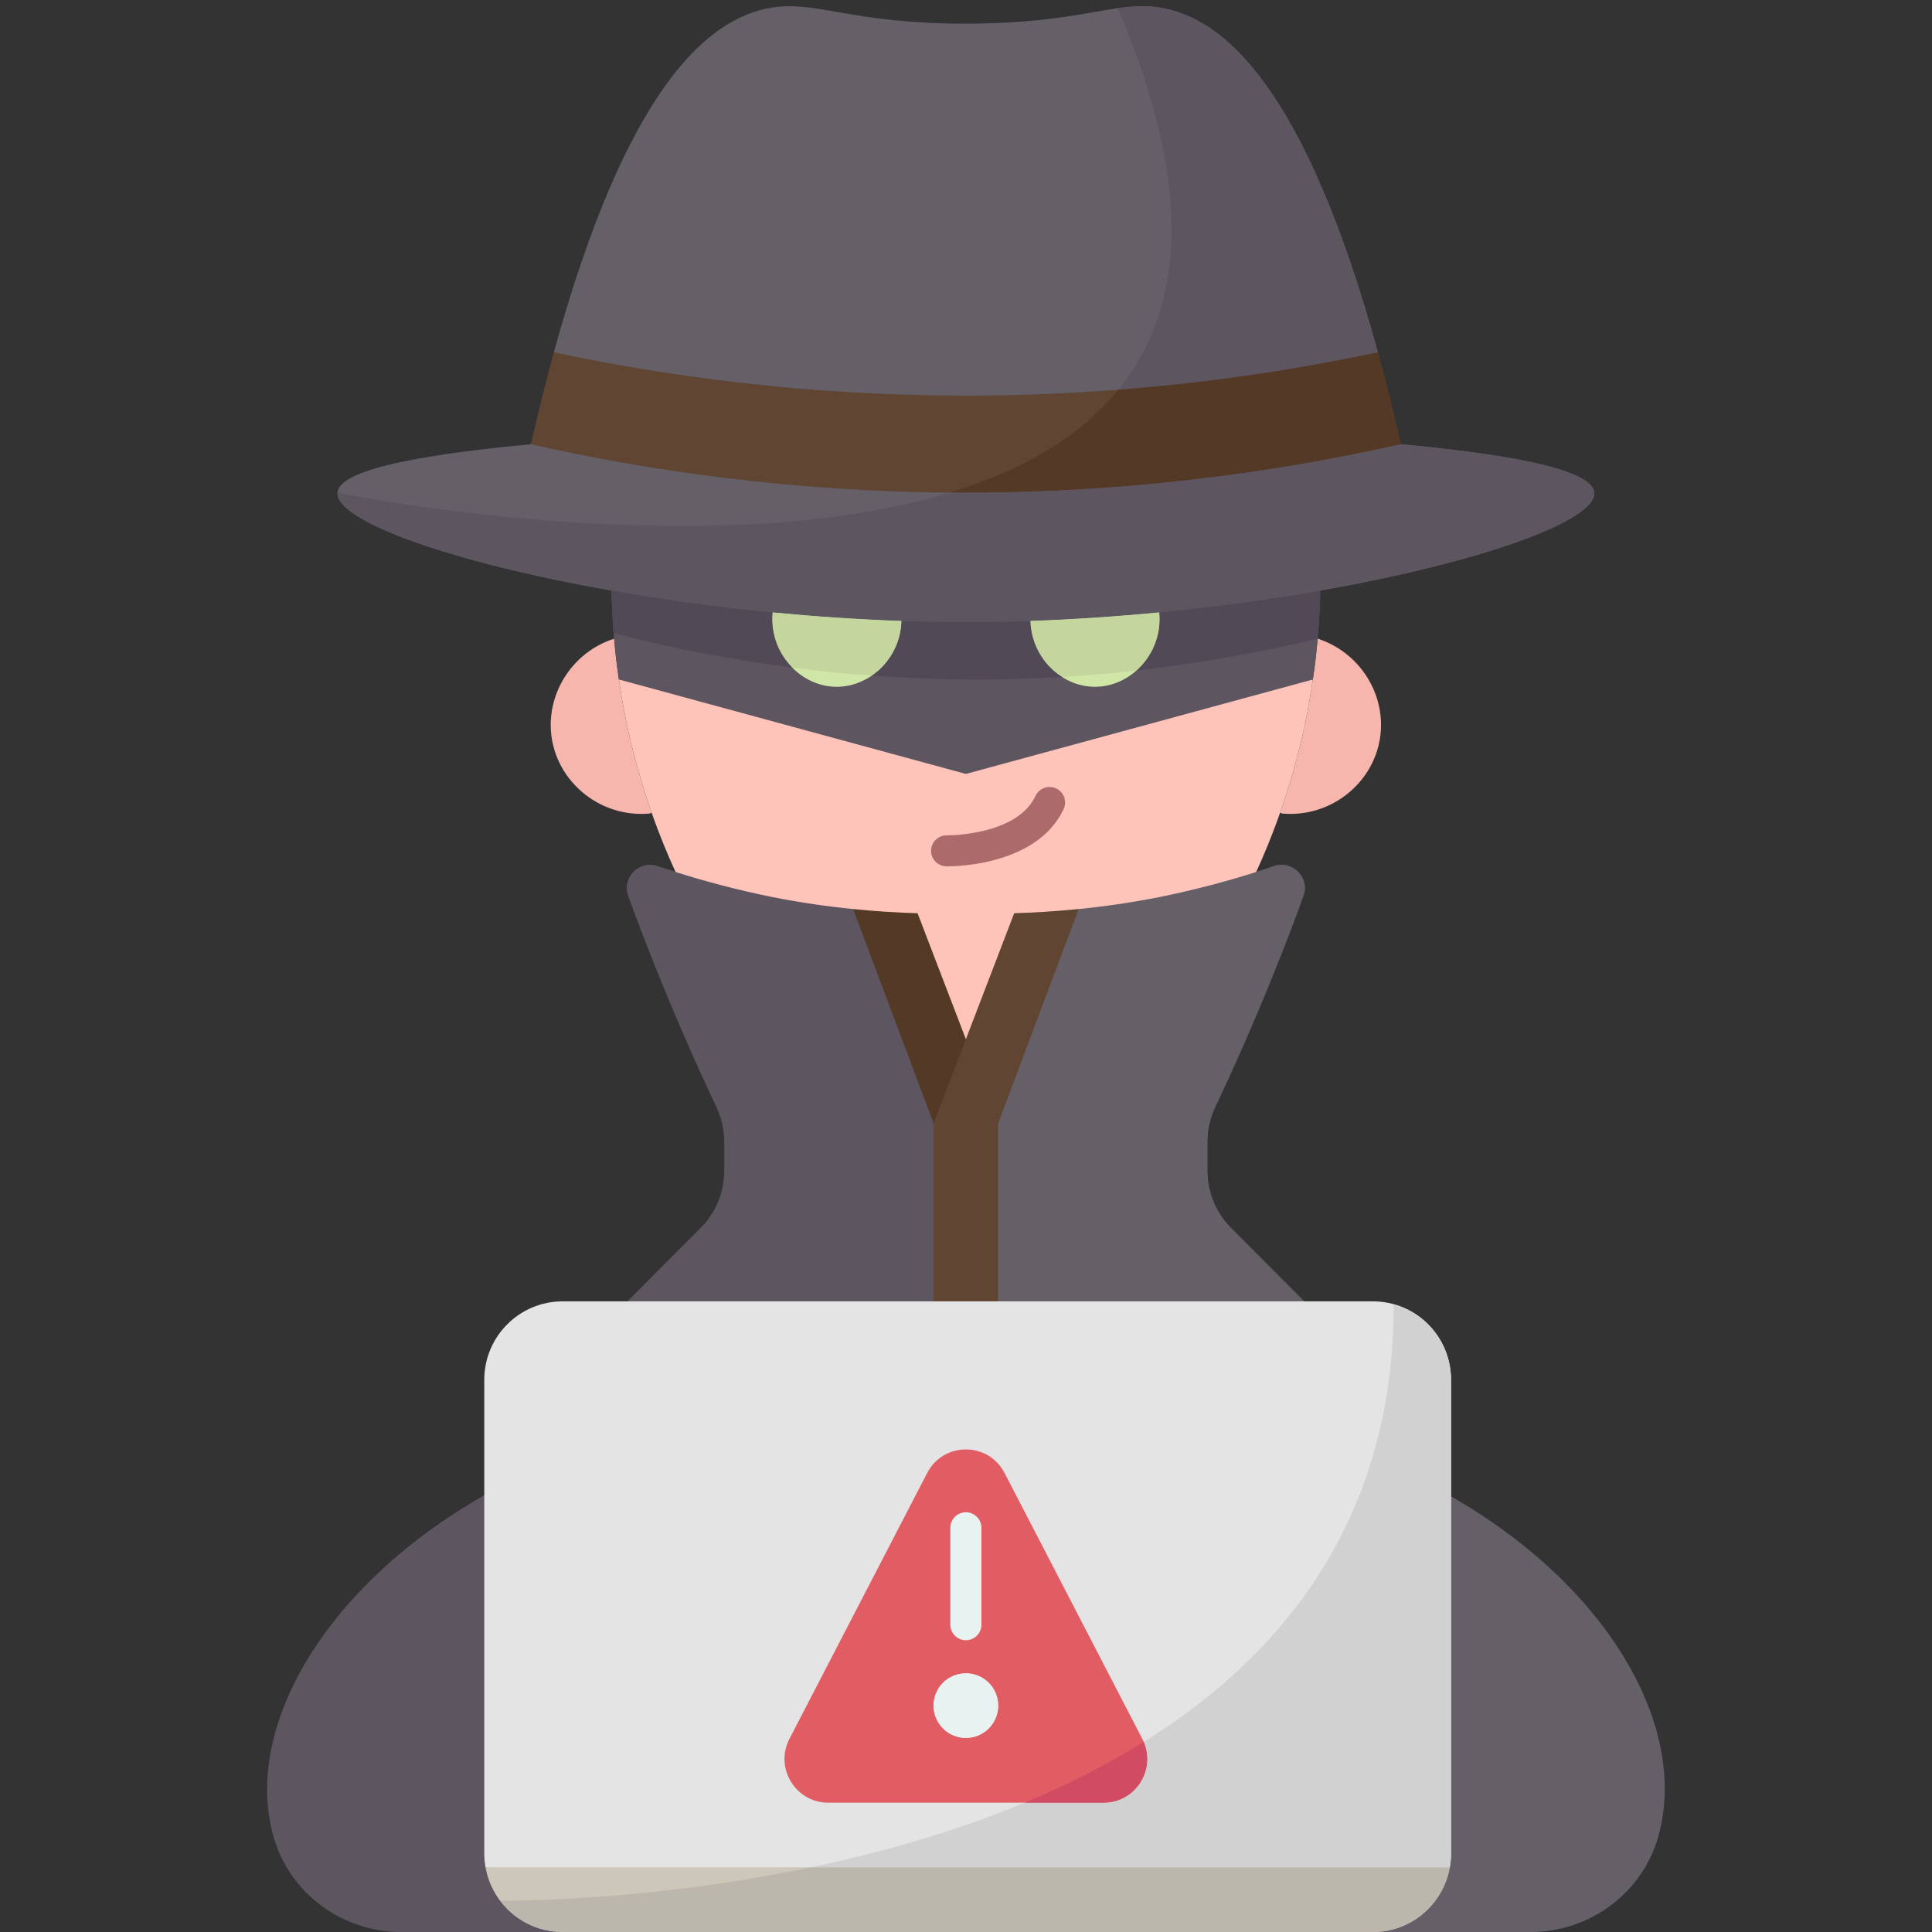 <svg xmlns="http://www.w3.org/2000/svg" xmlns:xlink="http://www.w3.org/1999/xlink" width="500" zoomAndPan="magnify" viewBox="0 0 375 375" height="500" preserveAspectRatio="xMidYMid meet" version="1.0"><rect x="0" y="0" width="375" height="375" fill="#333333" stroke="none"/><path fill="#604533" d="M 209.359 176.445 C 209.625 195.594 206.965 211.918 193.746 218.047 C 198.832 229.738 198.996 241.258 193.746 252.59 L 187.477 259.141 L 181.207 252.59 C 175.094 240.863 174.855 229.34 181.207 218.047 C 180.992 211.328 182.227 205.414 187.477 201.738 L 187.477 201.707 C 186.859 190.559 189.82 182.277 196.852 177.262 C 200.711 177.141 204.898 176.898 209.359 176.445 Z M 209.359 176.445 " fill-opacity="1" fill-rule="nonzero"/><path fill="#655f68" d="M 243.848 169.242 L 243.848 169.211 C 245.023 168.848 246.137 168.488 247.254 168.098 C 250.871 166.859 254.336 170.355 253.012 173.945 C 251.109 179.129 249.09 184.402 246.891 189.801 C 243.305 198.664 239.598 207.043 235.887 214.91 C 234.895 216.992 234.383 219.25 234.383 221.574 L 234.383 227.301 C 234.383 231.43 236.039 235.41 238.934 238.305 L 253.16 252.59 C 229.867 259.039 207.723 263.352 193.746 252.59 L 193.746 218.047 L 209.359 176.445 C 221.336 166.445 232.863 163.477 243.848 169.242 Z M 243.848 169.242 " fill-opacity="1" fill-rule="nonzero"/><path fill="#5d5560" d="M 165.59 176.445 C 176.52 186.051 180.691 200.684 181.207 218.047 L 181.207 252.59 C 158.938 265.484 138.703 267.75 121.789 252.59 L 136.02 238.305 C 138.914 235.41 140.57 231.43 140.57 227.301 L 140.57 221.574 C 140.57 219.25 140.059 216.992 139.062 214.91 C 135.355 207.043 131.648 198.664 128.062 189.801 C 125.859 184.402 123.84 179.129 121.941 173.945 C 120.613 170.355 124.082 166.859 127.699 168.098 C 128.812 168.488 129.93 168.848 131.105 169.211 L 131.105 169.242 C 145.555 163.477 156.848 166.434 165.59 176.445 Z M 165.59 176.445 " fill-opacity="1" fill-rule="nonzero"/><path fill="#655f68" d="M 281.648 290.453 C 312.004 307.785 327.707 335.039 321.953 356.168 C 321.953 356.23 321.922 356.258 321.922 356.32 C 318.848 367.441 308.566 375.008 297.051 375.008 L 266.453 375.008 Z M 281.648 290.453 " fill-opacity="1" fill-rule="nonzero"/><path fill="#5d5560" d="M 108.859 374.98 L 108.859 375.008 L 77.898 375.008 C 66.383 375.008 56.105 367.441 53.031 356.32 C 53.031 356.258 53 356.23 53 356.168 C 47.242 334.945 63.43 307.574 93.996 290.242 Z M 108.859 374.98 " fill-opacity="1" fill-rule="nonzero"/><path fill="#cdc7b9" d="M 187.82 355.871 L 281.406 362.438 C 280.141 369.582 273.961 375.008 266.453 375.008 L 109.219 375.008 C 109.102 375.008 108.98 375.008 108.859 374.98 C 101.535 374.828 95.473 369.461 94.238 362.438 Z M 187.82 355.871 " fill-opacity="1" fill-rule="nonzero"/><path fill="#e4e4e4" d="M 281.648 290.453 L 281.648 359.754 C 281.648 360.66 281.559 361.566 281.406 362.438 L 94.238 362.438 C 94.086 361.566 93.996 360.66 93.996 359.754 L 93.996 267.844 C 93.996 259.402 100.809 252.59 109.219 252.59 L 266.453 252.59 C 274.867 252.59 281.648 259.402 281.648 267.844 Z M 281.648 290.453 " fill-opacity="1" fill-rule="nonzero"/><path fill="#f7b6ad" d="M 255.754 123.965 C 264.074 126.648 269.199 135.027 267.84 143.406 C 266.395 152.238 258.105 158.75 248.879 157.906 L 248.457 157.758 C 250.207 152.812 251.836 147.266 253.16 141.176 C 253.855 137.949 254.398 134.848 254.82 131.891 C 255.242 129.117 255.543 126.496 255.754 123.965 Z M 255.754 123.965 " fill-opacity="1" fill-rule="nonzero"/><path fill="#f7b6ad" d="M 126.492 157.758 L 126.07 157.906 C 116.848 158.75 108.559 152.238 107.109 143.406 C 105.754 135.027 110.879 126.648 119.199 123.965 C 119.41 126.496 119.711 129.117 120.133 131.891 C 120.555 134.848 121.098 137.949 121.789 141.176 C 123.117 147.266 124.746 152.812 126.492 157.758 Z M 126.492 157.758 " fill-opacity="1" fill-rule="nonzero"/><path fill="#543927" d="M 187.477 201.707 L 187.477 201.738 L 181.207 218.047 L 165.59 176.445 C 170.336 172.359 174.5 173.02 178.102 177.262 C 186.211 181.418 188.539 190.207 187.477 201.707 Z M 187.477 201.707 " fill-opacity="1" fill-rule="nonzero"/><path fill="#fec4b9" d="M 254.82 131.891 C 254.398 134.848 253.855 137.949 253.16 141.176 C 251.836 147.266 250.207 152.812 248.457 157.758 C 246.98 162.008 245.383 165.836 243.848 169.211 L 243.848 169.242 C 238.18 171.051 231.879 172.738 225.008 174.125 C 219.488 175.211 214.246 175.965 209.359 176.445 C 204.898 176.898 200.711 177.141 196.852 177.262 L 187.477 201.707 L 178.102 177.262 C 174.242 177.141 170.051 176.898 165.59 176.445 C 160.707 175.965 155.461 175.211 149.945 174.125 C 143.074 172.738 136.773 171.051 131.105 169.242 L 131.105 169.211 C 129.566 165.836 127.969 162.008 126.492 157.758 C 124.746 152.812 123.117 147.266 121.789 141.176 C 121.098 137.949 120.555 134.848 120.133 131.891 Z M 254.82 131.891 " fill-opacity="1" fill-rule="nonzero"/><path fill="#5d5560" d="M 174.965 120.527 C 166.613 125.656 158.273 125.121 149.945 118.871 C 140.598 109.773 129.922 108.914 118.688 114.621 L 118.688 114.648 C 118.746 117.512 118.898 120.648 119.199 123.965 C 119.41 126.496 119.711 129.117 120.133 131.891 L 187.477 150.219 L 254.82 131.891 C 255.242 129.117 255.543 126.496 255.754 123.965 C 256.055 120.648 256.207 117.512 256.266 114.648 L 256.266 114.621 C 246.574 108.453 236.027 109.719 225.008 118.871 C 217.68 123.797 209.168 123.621 199.984 120.527 C 192.207 113.176 184.008 111.309 174.965 120.527 Z M 174.965 120.527 " fill-opacity="1" fill-rule="nonzero"/><path fill="#655f68" d="M 271.91 86.223 C 302.719 89.086 309.262 92.793 309.441 95.629 C 309.832 101.086 287.496 109.133 256.266 114.621 C 246.559 116.336 236.008 117.816 225.008 118.871 C 218.137 125.242 209.793 125.777 199.984 120.527 C 195.824 120.68 191.664 120.738 187.477 120.738 C 183.285 120.738 179.125 120.68 174.965 120.527 C 165.906 125.199 157.41 125.789 149.945 118.871 C 138.941 117.816 128.391 116.336 118.688 114.621 C 87.457 109.133 65.117 101.086 65.512 95.629 C 65.691 92.793 72.234 89.086 103.039 86.223 Z M 271.91 86.223 " fill-opacity="1" fill-rule="nonzero"/><path fill="#604533" d="M 267.449 68.379 C 268.957 73.863 270.434 79.801 271.91 86.223 C 239.176 93.609 210.203 95.629 187.477 95.629 C 153.926 95.629 125.195 91.227 103.039 86.223 C 104.52 79.801 105.996 73.863 107.504 68.379 Z M 267.449 68.379 " fill-opacity="1" fill-rule="nonzero"/><path fill="#655f68" d="M 225.008 1.457 C 237.605 3.387 253.344 17.102 267.449 68.379 C 236.52 74.949 209.148 76.789 187.477 76.789 C 156.125 76.789 129.023 72.961 107.504 68.379 C 121.609 17.102 137.344 3.387 149.945 1.457 C 158.719 0.129 165.199 4.59 187.477 4.59 C 209.754 4.59 216.234 0.129 225.008 1.457 Z M 225.008 1.457 " fill-opacity="1" fill-rule="nonzero"/><path fill="#e15c63" d="M 221.719 337.508 C 224.645 343.145 220.543 349.898 214.215 349.898 L 160.738 349.898 C 154.406 349.898 150.309 343.145 153.23 337.508 L 179.969 285.902 C 183.137 279.812 191.816 279.812 194.98 285.902 Z M 193.746 331.059 C 193.746 327.59 190.941 324.789 187.477 324.789 C 184.008 324.789 181.207 327.59 181.207 331.059 C 181.207 334.523 184.008 337.328 187.477 337.328 C 190.941 337.328 193.746 334.523 193.746 331.059 Z M 193.746 331.059 " fill-opacity="1" fill-rule="nonzero"/><path fill="#e7f2f1" d="M 193.746 331.059 C 193.746 331.469 193.707 331.879 193.625 332.281 C 193.547 332.684 193.426 333.078 193.27 333.457 C 193.109 333.836 192.918 334.199 192.688 334.543 C 192.461 334.883 192.199 335.199 191.91 335.492 C 191.617 335.781 191.301 336.043 190.961 336.27 C 190.617 336.5 190.254 336.691 189.875 336.852 C 189.496 337.008 189.102 337.129 188.699 337.207 C 188.297 337.289 187.887 337.328 187.477 337.328 C 187.062 337.328 186.656 337.289 186.254 337.207 C 185.848 337.129 185.457 337.008 185.078 336.852 C 184.695 336.691 184.336 336.5 183.992 336.27 C 183.648 336.043 183.332 335.781 183.043 335.492 C 182.75 335.199 182.492 334.883 182.262 334.543 C 182.035 334.199 181.84 333.836 181.684 333.457 C 181.527 333.078 181.406 332.684 181.328 332.281 C 181.246 331.879 181.207 331.469 181.207 331.059 C 181.207 330.645 181.246 330.238 181.328 329.836 C 181.406 329.43 181.527 329.039 181.684 328.66 C 181.84 328.277 182.035 327.918 182.262 327.574 C 182.492 327.23 182.75 326.914 183.043 326.625 C 183.332 326.332 183.648 326.074 183.992 325.844 C 184.336 325.617 184.695 325.422 185.078 325.266 C 185.457 325.109 185.848 324.988 186.254 324.91 C 186.656 324.828 187.062 324.789 187.477 324.789 C 187.887 324.789 188.297 324.828 188.699 324.91 C 189.102 324.988 189.496 325.109 189.875 325.266 C 190.254 325.422 190.617 325.617 190.961 325.844 C 191.301 326.074 191.617 326.332 191.91 326.625 C 192.199 326.914 192.461 327.23 192.688 327.574 C 192.918 327.918 193.109 328.277 193.27 328.66 C 193.426 329.039 193.547 329.43 193.625 329.836 C 193.707 330.238 193.746 330.645 193.746 331.059 Z M 193.746 331.059 " fill-opacity="1" fill-rule="nonzero"/><path fill="#d0e6a6" d="M 225.008 118.871 C 225.758 126.707 219.578 133.34 212.496 133.309 C 206.016 133.277 200.195 127.703 199.984 120.527 C 208.457 120.227 216.867 119.652 225.008 118.871 Z M 225.008 118.871 " fill-opacity="1" fill-rule="nonzero"/><path fill="#d0e6a6" d="M 174.965 120.527 C 174.754 127.703 168.938 133.277 162.457 133.309 C 155.371 133.34 149.191 126.707 149.945 118.871 C 158.086 119.652 166.496 120.227 174.965 120.527 Z M 174.965 120.527 " fill-opacity="1" fill-rule="nonzero"/><path fill="#bcb7ad" d="M 97.102 368.918 C 98.246 368.918 125.105 369.191 157.391 362.438 L 281.406 362.438 C 280.141 369.582 273.961 375.008 266.453 375.008 L 109.219 375.008 C 109.102 375.008 108.98 375.008 108.859 374.98 C 104.035 374.887 99.785 372.539 97.102 368.918 Z M 97.102 368.918 " fill-opacity="1" fill-rule="nonzero"/><path fill="#d1d1d1" d="M 157.391 362.438 C 170.777 359.637 185.094 355.625 198.871 349.898 L 214.215 349.898 C 220.332 349.898 224.344 343.629 221.992 338.113 C 249.453 321.02 270.523 294.461 270.523 253.164 C 276.945 254.914 281.648 260.82 281.648 267.844 L 281.648 359.754 C 281.648 360.66 281.559 361.566 281.406 362.438 Z M 157.391 362.438 " fill-opacity="1" fill-rule="nonzero"/><path fill="#d14b62" d="M 221.992 338.113 C 224.344 343.629 220.332 349.898 214.215 349.898 L 198.871 349.898 C 206.859 346.582 214.668 342.695 221.992 338.113 Z M 221.992 338.113 " fill-opacity="1" fill-rule="nonzero"/><path fill="#5d5560" d="M 217.078 75.641 C 229.469 60.418 232.18 37.027 216.957 1.605 C 219.762 1.184 222.293 1.035 225.008 1.457 C 237.605 3.387 253.344 17.102 267.449 68.379 C 249.301 72.234 232.359 74.465 217.078 75.641 Z M 217.078 75.641 " fill-opacity="1" fill-rule="nonzero"/><path fill="#543927" d="M 267.449 68.379 C 268.957 73.863 270.434 79.801 271.91 86.223 C 239.176 93.609 210.203 95.629 187.477 95.629 C 186.449 95.629 185.426 95.629 184.402 95.598 C 197.754 91.527 209.301 85.199 217.078 75.641 C 232.359 74.465 249.301 72.234 267.449 68.379 Z M 267.449 68.379 " fill-opacity="1" fill-rule="nonzero"/><path fill="#5d5560" d="M 309.441 95.629 C 309.832 101.086 287.496 109.133 256.266 114.621 C 246.559 116.336 236.008 117.816 225.008 118.871 C 216.867 119.652 208.457 120.227 199.984 120.527 C 195.824 120.68 191.664 120.738 187.477 120.738 C 183.285 120.738 179.125 120.68 174.965 120.527 C 166.496 120.227 158.086 119.652 149.945 118.871 C 138.941 117.816 128.391 116.336 118.688 114.621 C 87.457 109.133 65.117 101.086 65.512 95.629 C 65.512 95.629 136.441 110.219 184.402 95.598 C 185.426 95.629 186.449 95.629 187.477 95.629 C 210.203 95.629 239.176 93.609 271.91 86.223 C 302.719 89.086 309.262 92.793 309.441 95.629 Z M 309.441 95.629 " fill-opacity="1" fill-rule="nonzero"/><path fill="#524956" d="M 256.266 114.621 L 256.266 114.648 C 256.207 117.512 256.055 120.648 255.754 123.965 C 243.996 126.766 232.27 128.848 220.574 130.145 C 223.59 127.492 225.43 123.391 225.008 118.871 C 236.008 117.816 246.559 116.336 256.266 114.621 Z M 256.266 114.621 " fill-opacity="1" fill-rule="nonzero"/><path fill="#c4d69d" d="M 225.008 118.871 C 225.43 123.391 223.59 127.492 220.574 130.145 C 215.781 130.688 210.957 131.109 206.164 131.41 C 202.637 129.211 200.137 125.199 199.984 120.527 C 208.457 120.227 216.867 119.652 225.008 118.871 Z M 225.008 118.871 " fill-opacity="1" fill-rule="nonzero"/><path fill="#524956" d="M 199.984 120.527 C 200.137 125.199 202.637 129.211 206.164 131.41 C 193.836 132.133 181.508 132.074 169.207 131.137 C 172.523 128.879 174.844 125.02 174.965 120.527 C 179.125 120.68 183.285 120.738 187.477 120.738 C 191.664 120.738 195.824 120.68 199.984 120.527 Z M 199.984 120.527 " fill-opacity="1" fill-rule="nonzero"/><path fill="#c4d69d" d="M 174.965 120.527 C 174.844 125.02 172.523 128.879 169.207 131.137 C 164.055 130.777 158.898 130.234 153.773 129.57 C 151.121 126.918 149.555 123.059 149.945 118.871 C 158.086 119.652 166.496 120.227 174.965 120.527 Z M 174.965 120.527 " fill-opacity="1" fill-rule="nonzero"/><path fill="#524956" d="M 118.688 114.621 C 128.391 116.336 138.941 117.816 149.945 118.871 C 149.555 123.059 151.121 126.918 153.773 129.57 C 142.199 128.094 130.652 125.863 119.109 122.91 C 118.867 119.984 118.746 117.211 118.688 114.648 Z M 118.688 114.621 " fill-opacity="1" fill-rule="nonzero"/><path fill="#e7f2f1" d="M 187.477 293.527 C 185.812 293.527 184.461 294.879 184.461 296.543 L 184.461 315.352 C 184.461 317.016 185.812 318.367 187.477 318.367 C 189.141 318.367 190.492 317.016 190.492 315.352 L 190.492 296.543 C 190.492 294.879 189.141 293.527 187.477 293.527 Z M 187.477 293.527 " fill-opacity="1" fill-rule="nonzero"/><path fill="#ad6a6a" d="M 205.004 153.039 C 203.5 152.332 201.699 152.98 200.992 154.488 C 197.359 162.238 183.91 162.156 183.781 162.129 C 182.074 162.148 180.75 163.434 180.723 165.094 C 180.695 166.758 182.02 168.125 183.68 168.156 C 183.715 168.156 183.785 168.156 183.895 168.156 C 185.988 168.156 201.418 167.781 206.449 157.043 C 207.156 155.539 206.508 153.742 205.004 153.039 Z M 205.004 153.039 " fill-opacity="1" fill-rule="nonzero"/></svg>